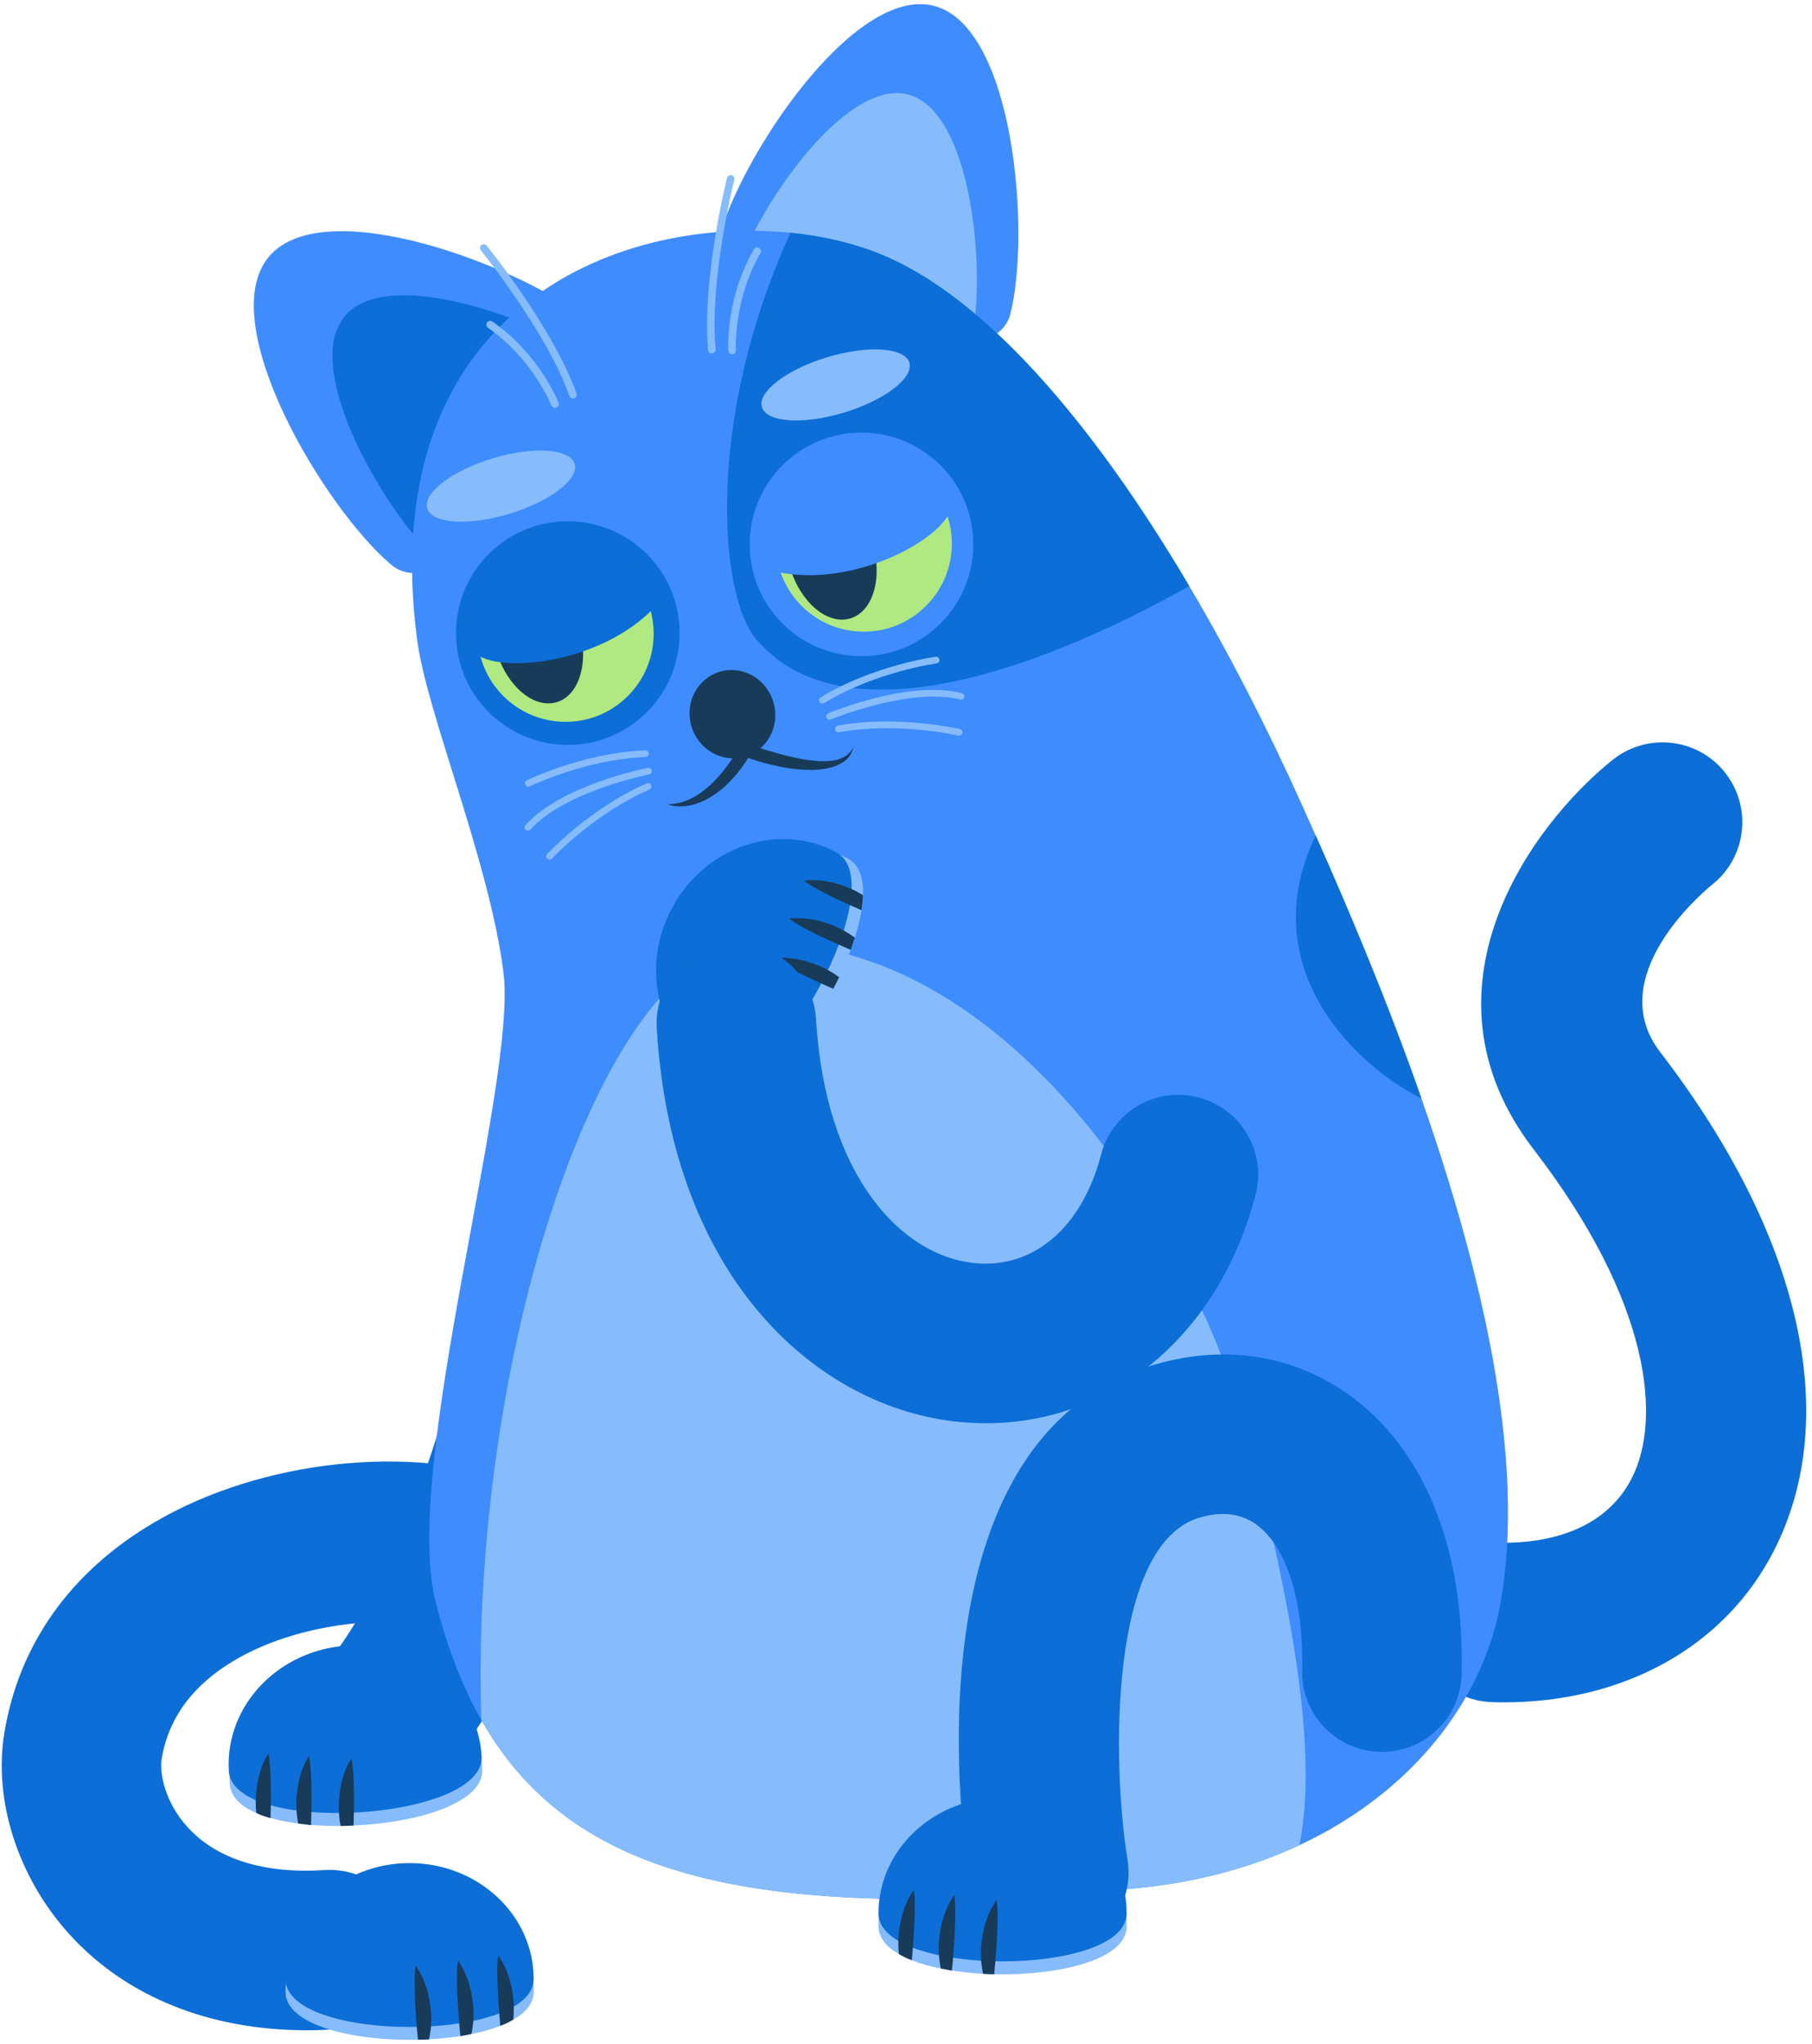 <svg width="164" height="185" viewBox="0 0 164 185" fill="none" xmlns="http://www.w3.org/2000/svg">
<path d="M27.77 183.75C18.96 183.75 11.4 180.71 6.28 175.06C1.64 169.95 -0.61 162.97 0.39 156.86C1.71 148.81 6.4 142.22 13.97 137.78C23.63 132.11 37.26 130.64 47.1 134.21C50.85 135.57 52.79 139.71 51.43 143.46C50.08 147.21 45.93 149.15 42.18 147.79C37.2 145.99 27.79 146.41 21.27 150.24C17.48 152.46 15.24 155.48 14.63 159.2C14.43 160.42 14.89 163.07 16.97 165.36C19.6 168.26 23.89 169.61 29.38 169.25C33.36 169 36.79 172.01 37.05 175.99C37.31 179.97 34.29 183.4 30.31 183.66C29.46 183.72 28.61 183.75 27.77 183.75Z" fill="#0C6ED6"/>
<path d="M25.84 180.27C25.84 183.3 31.98 184.74 37.84 184.61C38.18 184.6 38.51 184.59 38.84 184.57C39.81 184.51 40.77 184.42 41.68 184.27L42.67 184.09C43.63 183.9 44.53 183.65 45.3 183.34C45.73 183.18 46.12 182.99 46.47 182.78C47.62 182.12 48.31 181.28 48.31 180.26C48.31 179.99 48.3 179.74 48.28 179.47C48.28 179.47 48.28 179.47 48.28 179.46C47.85 174.04 43 169.77 37.09 169.77C31.18 169.77 26.32 174.05 25.89 179.46C25.89 179.47 25.89 179.47 25.89 179.47C25.85 179.74 25.84 180 25.84 180.27Z" fill="#86BCFC"/>
<path d="M25.84 179.11C25.84 184.9 48.3 184.9 48.3 179.11C48.3 173.32 43.27 168.62 37.07 168.62C30.87 168.62 25.84 173.32 25.84 179.11Z" fill="#0C6ED6"/>
<path d="M45.02 179.19C45.04 179.9 45.07 180.6 45.12 181.29C45.14 181.6 45.16 181.92 45.19 182.23C45.22 182.61 45.25 182.98 45.28 183.35C45.71 183.19 46.1 183 46.45 182.79C46.5 182.4 46.51 182 46.5 181.6C46.5 181.46 46.49 181.32 46.49 181.19C46.43 180.45 46.3 179.71 46.08 179C45.85 178.29 45.55 177.61 45.09 176.98C44.99 177.75 45.01 178.47 45.02 179.19Z" fill="#183B59"/>
<path d="M42.661 184.09C42.681 184.02 42.691 183.95 42.711 183.88C42.771 183.55 42.811 183.22 42.841 182.89C42.871 182.48 42.871 182.06 42.841 181.65C42.781 180.91 42.651 180.17 42.431 179.46C42.201 178.75 41.901 178.07 41.441 177.44C41.341 178.22 41.361 178.93 41.361 179.65C41.381 180.36 41.411 181.05 41.461 181.75C41.491 182.21 41.521 182.67 41.561 183.13C41.591 183.51 41.621 183.89 41.671 184.28L42.661 184.09Z" fill="#183B59"/>
<path d="M37.53 180.1C37.55 180.81 37.58 181.51 37.63 182.2C37.66 182.61 37.69 183.02 37.72 183.44C37.75 183.82 37.79 184.22 37.83 184.61C38.17 184.6 38.5 184.59 38.83 184.57C38.85 184.49 38.86 184.42 38.88 184.34C38.94 184.03 38.97 183.71 39.01 183.39C39.04 182.96 39.04 182.54 39.01 182.11C38.95 181.37 38.83 180.63 38.6 179.92C38.37 179.21 38.07 178.53 37.61 177.9C37.5 178.67 37.52 179.39 37.53 180.1Z" fill="#183B59"/>
<path d="M40.76 159.67L29.95 150.1L29.91 150.15C30.02 150.02 40.94 136.93 44.45 106.16C44.9 102.2 48.48 99.36 52.44 99.81C56.4 100.26 59.24 103.84 58.79 107.8C54.72 143.57 41.34 159.03 40.76 159.67Z" fill="#0C6ED6"/>
<path d="M43.65 160.11C43.83 163.14 37.88 164.97 32 165.22C31.61 165.25 31.21 165.25 30.83 165.26C29.92 165.27 29.01 165.23 28.16 165.17L27 165.04C26.1 164.92 25.25 164.76 24.49 164.54C24.02 164.41 23.59 164.26 23.2 164.08C21.77 163.47 20.86 162.6 20.79 161.45C20.77 161.18 20.77 160.92 20.78 160.65C20.89 155.1 25.57 150.46 31.6 150.1C37.62 149.75 42.82 153.81 43.58 159.31C43.61 159.58 43.64 159.85 43.65 160.11Z" fill="#86BCFC"/>
<path d="M20.711 160.28C21.061 166.18 43.941 164.83 43.591 158.94C43.241 153.04 37.841 148.56 31.521 148.93C25.201 149.29 20.361 154.38 20.711 160.28Z" fill="#0C6ED6"/>
<path d="M24.491 160.87C24.511 161.58 24.521 162.27 24.511 162.97C24.511 163.11 24.501 163.25 24.511 163.39C24.501 163.77 24.491 164.16 24.491 164.55C24.021 164.42 23.591 164.27 23.201 164.09C23.161 163.72 23.141 163.34 23.141 162.97C23.141 162.96 23.141 162.94 23.151 162.92C23.171 162.19 23.251 161.47 23.431 160.76C23.611 160.04 23.881 159.33 24.301 158.69C24.421 159.44 24.461 160.16 24.491 160.87Z" fill="#183B59"/>
<path d="M26.99 165.04C26.91 164.64 26.86 164.25 26.84 163.85C26.83 163.64 26.82 163.42 26.82 163.2C26.83 162.45 26.92 161.71 27.1 160.99C27.28 160.27 27.55 159.56 27.96 158.92C28.11 159.68 28.13 160.4 28.17 161.12C28.19 161.83 28.2 162.52 28.19 163.22C28.19 163.48 28.18 163.74 28.18 164.01C28.17 164.39 28.16 164.79 28.15 165.18L26.99 165.04Z" fill="#183B59"/>
<path d="M32.02 161.34C32.03 162.05 32.05 162.75 32.04 163.44C32.04 163.64 32.03 163.84 32.03 164.03C32.02 164.43 32.01 164.82 32 165.22C31.61 165.25 31.21 165.25 30.83 165.26C30.75 164.87 30.7 164.47 30.68 164.08C30.67 163.86 30.66 163.65 30.66 163.43C30.68 162.68 30.76 161.94 30.94 161.22C31.12 160.5 31.39 159.79 31.81 159.15C31.96 159.91 31.98 160.63 32.02 161.34Z" fill="#183B59"/>
<path d="M35.42 51.12C36.611 52.13 38.291 52.07 40.16 51.31C46.071 48.89 53.95 39.34 54.84 33.34C55.1 31.64 54.791 30.23 53.73 29.34C47.711 24.29 29.401 17.22 24.34 23.23C19.291 29.24 29.41 46.07 35.42 51.12Z" fill="#3F8CFF"/>
<path d="M40.17 51.3C46.08 48.88 53.96 39.33 54.85 33.33C49.65 29.23 35.25 23.81 31.21 28.61C27.11 33.49 35.26 47.11 40.17 51.3Z" fill="#0C6ED6"/>
<path d="M91.44 28.44C91.07 29.88 89.74 30.78 87.85 31.23C81.89 32.64 70.44 29.59 66.4 25.41C65.26 24.23 64.7 22.96 65.04 21.67C66.91 14.38 77.23 -1.34 84.53 0.53C91.81 2.4 93.3 21.14 91.44 28.44Z" fill="#3F8CFF"/>
<path d="M87.841 31.23C81.881 32.64 70.431 29.59 66.391 25.41C68.161 19.32 76.351 7.07 82.171 8.55C88.091 10.07 89.331 25.21 87.841 31.23Z" fill="#86BCFC"/>
<path d="M136.1 154.07C135.75 154.07 135.4 154.06 135.04 154.05C131.06 153.93 127.92 150.61 128.04 146.62C128.16 142.64 131.49 139.48 135.47 139.62C138.87 139.72 144.97 139.1 147.69 133.78C150.39 128.49 149.48 117.9 138.81 104.03C127.68 89.56 138.62 74.64 145.96 68.77C149.08 66.28 153.62 66.78 156.11 69.9C158.6 73.02 158.1 77.56 154.98 80.05C153.97 80.87 145.06 88.47 150.26 95.22C162.99 111.78 166.75 128.23 160.55 140.35C156.14 148.99 147.05 154.07 136.1 154.07Z" fill="#0C6ED6"/>
<path d="M135.75 145.4C134.18 153.74 127.99 162.15 117.6 167C113.22 169.04 108.09 170.45 102.25 170.95C70.2 173.68 52.27 170.98 43.56 155.66C41.83 152.62 40.47 149.08 39.43 144.99C36.33 132.78 46.83 98.08 45.57 88.03C44.31 77.98 38.62 64.55 37.75 57.88C33.87 28.23 55.64 19.46 71.55 21.07C74.52 21.37 77.27 22.03 79.63 22.98C88.95 26.75 98.79 38.06 107.64 53.05C111.26 59.16 114.71 65.89 117.89 72.96C118.27 73.81 118.67 74.69 119.08 75.62C121.94 82.07 125.5 90.4 128.65 99.42C134.04 114.82 138.24 132.19 135.75 145.4Z" fill="#3F8CFF"/>
<path d="M107.631 53.04C98.881 57.98 77.451 68.41 68.451 57.87C65.131 53.98 63.741 38.21 71.541 21.06C74.511 21.36 77.261 22.02 79.621 22.97C88.951 26.73 98.791 38.05 107.631 53.04Z" fill="#0C6ED6"/>
<path d="M117.601 167C113.221 169.04 108.091 170.45 102.251 170.95C70.201 173.68 52.271 170.98 43.561 155.66C42.531 122.97 54.301 86.53 67.701 85.51C89.691 83.83 107.651 110.38 112.721 129.28C118.521 150.91 118.801 161.17 117.601 167Z" fill="#86BCFC"/>
<path d="M128.65 99.41C123.11 96.72 113.23 87.79 119.08 75.61C121.94 82.06 125.49 90.39 128.65 99.41Z" fill="#0C6ED6"/>
<path d="M77.97 59.39C83.56 59.39 88.09 54.86 88.09 49.27C88.09 43.68 83.56 39.15 77.97 39.15C72.38 39.15 67.85 43.68 67.85 49.27C67.85 54.86 72.38 59.39 77.97 59.39Z" fill="#3F8CFF"/>
<path d="M78.181 57.17C82.581 57.17 86.151 53.6 86.151 49.2C86.151 44.8 82.581 41.23 78.181 41.23C73.781 41.23 70.211 44.8 70.211 49.2C70.221 53.61 73.781 57.17 78.181 57.17Z" fill="#B0E881"/>
<path d="M76.96 55.97C79.02 55.35 79.92 52.29 78.96 49.14C78.01 45.99 75.57 43.94 73.51 44.56C71.45 45.18 70.55 48.24 71.51 51.39C72.46 54.54 74.9 56.59 76.96 55.97Z" fill="#183B59"/>
<path d="M76.39 37.34C80.07 36.23 82.72 34.2 82.3 32.82C81.88 31.44 78.56 31.22 74.87 32.33C71.19 33.44 68.54 35.47 68.96 36.85C69.38 38.24 72.71 38.46 76.39 37.34Z" fill="#86BCFC"/>
<path d="M51.389 67.42C56.98 67.42 61.51 62.89 61.51 57.3C61.51 51.71 56.98 47.18 51.389 47.18C45.8 47.18 41.27 51.71 41.27 57.3C41.27 62.89 45.8 67.42 51.389 67.42Z" fill="#0C6ED6"/>
<path d="M51.191 65.33C55.591 65.33 59.161 61.76 59.161 57.36C59.161 52.96 55.591 49.39 51.191 49.39C46.791 49.39 43.221 52.96 43.221 57.36C43.221 61.77 46.791 65.33 51.191 65.33Z" fill="#B0E881"/>
<path d="M50.389 63.55C52.449 62.93 53.349 59.87 52.389 56.72C51.439 53.57 48.999 51.52 46.939 52.14C44.879 52.76 43.979 55.82 44.939 58.97C45.889 62.12 48.329 64.17 50.389 63.55Z" fill="#183B59"/>
<path d="M46.101 46.5C49.781 45.39 52.431 43.36 52.011 41.98C51.591 40.6 48.271 40.37 44.581 41.49C40.901 42.6 38.251 44.63 38.671 46.01C39.091 47.4 42.421 47.62 46.101 46.5Z" fill="#86BCFC"/>
<path d="M67.451 68.48C69.501 67.86 70.641 65.64 69.991 63.52C69.351 61.4 67.171 60.18 65.131 60.8C63.081 61.42 61.941 63.64 62.591 65.76C63.231 67.88 65.411 69.09 67.451 68.48Z" fill="#183B59"/>
<path d="M77.211 67.65C77.131 68.09 76.881 68.52 76.511 68.82C76.151 69.13 75.701 69.32 75.251 69.45C74.341 69.7 73.411 69.71 72.501 69.65C71.591 69.59 70.701 69.42 69.821 69.22C68.941 69 68.091 68.75 67.231 68.43L67.981 68.15C67.571 68.87 67.131 69.51 66.621 70.12C66.101 70.72 65.541 71.29 64.881 71.76C64.241 72.24 63.501 72.62 62.731 72.83C61.951 73.03 61.121 73.04 60.381 72.8C61.151 72.78 61.881 72.61 62.531 72.28C63.181 71.97 63.761 71.53 64.301 71.04C64.821 70.54 65.311 70 65.741 69.41C66.171 68.83 66.601 68.2 66.931 67.59L67.181 67.12L67.681 67.31C68.471 67.61 69.311 67.88 70.131 68.11C70.951 68.36 71.791 68.54 72.641 68.71C73.481 68.85 74.331 68.95 75.161 68.86C75.961 68.8 76.801 68.47 77.211 67.65Z" fill="#183B59"/>
<path d="M74.43 63.67C74.33 63.67 74.23 63.62 74.17 63.53C74.08 63.39 74.13 63.2 74.27 63.12C79.04 60.21 84.64 59.44 84.69 59.44C84.85 59.41 85 59.53 85.03 59.7C85.05 59.86 84.94 60.01 84.77 60.04C84.71 60.05 79.24 60.8 74.58 63.64C74.54 63.65 74.48 63.67 74.43 63.67Z" fill="#86BCFC"/>
<path d="M86.801 66.59C86.771 66.59 86.761 66.59 86.731 66.58C86.671 66.57 81.301 65.3 75.931 66.27C75.771 66.3 75.611 66.19 75.581 66.02C75.551 65.85 75.661 65.7 75.831 65.67C81.331 64.68 86.821 65.98 86.881 65.99C87.041 66.03 87.141 66.19 87.101 66.35C87.061 66.5 86.931 66.59 86.801 66.59Z" fill="#86BCFC"/>
<path d="M75.081 65.14C74.961 65.14 74.851 65.07 74.801 64.96C74.741 64.81 74.811 64.63 74.961 64.56C75.261 64.43 82.261 61.54 87.051 62.73C87.211 62.77 87.311 62.93 87.271 63.09C87.231 63.25 87.071 63.35 86.911 63.31C82.311 62.17 75.271 65.09 75.201 65.11C75.171 65.13 75.121 65.14 75.081 65.14Z" fill="#86BCFC"/>
<path d="M47.821 71.19C47.711 71.19 47.601 71.13 47.551 71.02C47.471 70.87 47.541 70.69 47.691 70.62C47.741 70.59 52.821 68.13 58.411 67.91C58.571 67.92 58.721 68.04 58.721 68.2C58.731 68.36 58.591 68.51 58.431 68.51C52.981 68.73 48.011 71.14 47.961 71.16C47.911 71.18 47.871 71.19 47.821 71.19Z" fill="#86BCFC"/>
<path d="M49.74 77.8C49.66 77.8 49.6 77.77 49.54 77.72C49.42 77.61 49.41 77.42 49.52 77.29C49.56 77.25 53.41 73.12 58.54 70.9C58.69 70.84 58.87 70.91 58.94 71.06C59 71.21 58.93 71.39 58.78 71.46C53.77 73.63 50 77.66 49.96 77.7C49.91 77.76 49.82 77.8 49.74 77.8Z" fill="#86BCFC"/>
<path d="M47.781 75.18C47.711 75.18 47.641 75.15 47.581 75.1C47.451 74.99 47.451 74.8 47.561 74.67C50.891 71.03 58.331 69.56 58.641 69.5C58.801 69.47 58.961 69.58 58.991 69.74C59.021 69.9 58.911 70.06 58.751 70.09C58.671 70.1 51.191 71.58 48.001 75.08C47.941 75.15 47.861 75.18 47.781 75.18Z" fill="#86BCFC"/>
<path d="M64.43 31.99C64.25 31.99 64.1 31.86 64.09 31.68C63.5 25.36 65.77 16.21 65.8 16.11C65.84 15.93 66.03 15.81 66.21 15.86C66.39 15.9 66.51 16.09 66.46 16.27C66.43 16.36 64.19 25.4 64.77 31.6C64.79 31.79 64.65 31.95 64.46 31.97C64.45 31.99 64.44 31.99 64.43 31.99Z" fill="#86BCFC"/>
<path d="M66.26 32.06C66.08 32.06 65.93 31.92 65.92 31.74C65.91 31.55 65.67 26.95 68.24 22.56C68.33 22.4 68.55 22.34 68.71 22.44C68.87 22.53 68.93 22.75 68.83 22.91C66.37 27.11 66.6 31.67 66.6 31.71C66.61 31.9 66.47 32.06 66.28 32.07C66.28 32.06 66.27 32.06 66.26 32.06Z" fill="#86BCFC"/>
<path d="M51.86 36.07C51.72 36.07 51.59 35.98 51.54 35.84C49.44 29.97 43.58 22.74 43.52 22.66C43.4 22.52 43.43 22.3 43.57 22.18C43.71 22.06 43.93 22.09 44.05 22.23C44.11 22.31 50.04 29.64 52.18 35.61C52.24 35.79 52.15 35.99 51.97 36.05C51.94 36.06 51.9 36.07 51.86 36.07Z" fill="#86BCFC"/>
<path d="M50.231 36.91C50.091 36.91 49.971 36.83 49.911 36.7C49.891 36.66 48.181 32.43 44.171 29.67C44.011 29.56 43.981 29.35 44.081 29.19C44.191 29.03 44.401 29 44.561 29.1C48.751 31.99 50.481 36.26 50.551 36.44C50.621 36.62 50.531 36.82 50.361 36.89C50.311 36.91 50.271 36.91 50.231 36.91Z" fill="#86BCFC"/>
<path d="M69.37 51.52C76.91 53.76 86.12 48.45 86.12 45.66C86.12 42.87 80.68 38.97 76.21 40.36C68.11 42.86 69.37 51.52 69.37 51.52Z" fill="#3F8CFF"/>
<path d="M59.89 54.24C54.92 60.33 44.32 61.14 42.75 58.84C41.18 56.53 43.47 50.25 47.95 48.87C56.05 46.39 59.89 54.24 59.89 54.24Z" fill="#0C6ED6"/>
<path d="M94.9 176.7C91.43 176.7 88.37 174.19 87.79 170.66C87.11 166.51 81.79 129.99 104.66 123.46C111.19 121.59 117.58 122.74 122.68 126.68C129.14 131.67 132.55 140.49 132.29 151.51C132.2 155.5 128.88 158.66 124.9 158.55C120.92 158.46 117.76 155.15 117.86 151.16C118 145.03 116.51 140.15 113.86 138.09C112.45 137 110.69 136.74 108.63 137.33C100.33 139.7 100.63 159.6 102.05 168.31C102.68 172.24 100.02 175.95 96.09 176.6C95.68 176.67 95.29 176.7 94.9 176.7Z" fill="#0C6ED6"/>
<path d="M101.98 174.34C101.98 177.37 95.84 178.81 89.98 178.68C89.64 178.67 89.31 178.66 88.98 178.64C88.01 178.58 87.05 178.49 86.14 178.34L85.15 178.16C84.19 177.97 83.29 177.72 82.52 177.41C82.09 177.25 81.7 177.06 81.35 176.85C80.2 176.19 79.51 175.35 79.51 174.33C79.51 174.06 79.52 173.81 79.54 173.54C79.54 173.54 79.54 173.54 79.54 173.53C79.97 168.11 84.82 163.84 90.73 163.84C96.64 163.84 101.5 168.12 101.93 173.53C101.93 173.54 101.93 173.54 101.93 173.54C101.96 173.81 101.98 174.07 101.98 174.34Z" fill="#86BCFC"/>
<path d="M101.97 173.17C101.97 178.96 79.51 178.96 79.51 173.17C79.51 167.38 84.54 162.68 90.74 162.68C96.95 162.69 101.97 167.39 101.97 173.17Z" fill="#0C6ED6"/>
<path d="M82.79 173.25C82.77 173.96 82.74 174.66 82.69 175.35C82.67 175.66 82.65 175.98 82.62 176.29C82.59 176.67 82.56 177.04 82.53 177.41C82.1 177.25 81.71 177.06 81.36 176.85C81.31 176.46 81.3 176.06 81.31 175.66C81.31 175.52 81.32 175.38 81.32 175.25C81.38 174.51 81.51 173.77 81.73 173.06C81.96 172.35 82.26 171.67 82.72 171.04C82.82 171.82 82.8 172.53 82.79 173.25Z" fill="#183B59"/>
<path d="M85.159 178.16C85.139 178.09 85.129 178.02 85.109 177.95C85.049 177.62 85.01 177.29 84.98 176.96C84.95 176.55 84.95 176.13 84.98 175.72C85.04 174.98 85.169 174.24 85.389 173.53C85.62 172.82 85.919 172.14 86.379 171.51C86.48 172.29 86.46 173 86.46 173.72C86.439 174.43 86.409 175.12 86.359 175.82C86.329 176.28 86.299 176.74 86.26 177.2C86.23 177.58 86.2 177.96 86.15 178.35L85.159 178.16Z" fill="#183B59"/>
<path d="M90.28 174.17C90.26 174.88 90.23 175.58 90.18 176.27C90.15 176.68 90.12 177.09 90.09 177.51C90.06 177.89 90.02 178.29 89.98 178.68C89.64 178.67 89.31 178.66 88.98 178.64C88.96 178.56 88.95 178.49 88.93 178.41C88.87 178.1 88.84 177.78 88.8 177.46C88.77 177.03 88.77 176.61 88.8 176.18C88.86 175.44 88.98 174.7 89.21 173.99C89.44 173.28 89.74 172.6 90.2 171.97C90.31 172.73 90.29 173.46 90.28 174.17Z" fill="#183B59"/>
<path d="M65.841 97.87C68.501 99.31 72.691 94.7 75.411 89.48C75.601 89.13 75.771 88.78 75.941 88.43C76.331 87.61 76.691 86.78 76.991 85.97L77.371 84.86C77.651 83.99 77.851 83.15 77.981 82.38C78.061 81.9 78.111 81.44 78.111 81.01C78.161 79.46 77.761 78.26 76.751 77.71C76.511 77.58 76.271 77.46 76.031 77.36C70.961 75.12 64.771 77.39 61.891 82.7C59.021 88.01 60.501 94.44 65.161 97.45C65.381 97.6 65.611 97.74 65.841 97.87Z" fill="#86BCFC"/>
<path d="M75.711 77.15C80.911 79.96 70.001 100.12 64.801 97.3C59.601 94.49 57.831 87.69 60.851 82.13C63.861 76.57 70.521 74.34 75.711 77.15Z" fill="#0C6ED6"/>
<path d="M74.64 80.83C75.27 81.15 75.9 81.46 76.53 81.73C76.66 81.79 76.79 81.84 76.91 81.91C77.26 82.07 77.61 82.22 77.97 82.38C78.05 81.9 78.1 81.44 78.1 81.01C77.79 80.82 77.45 80.63 77.11 80.48C77.1 80.47 77.08 80.46 77.07 80.46C76.4 80.16 75.71 79.94 75 79.8C74.27 79.66 73.52 79.61 72.75 79.71C73.38 80.16 74.01 80.49 74.64 80.83Z" fill="#183B59"/>
<path d="M77.37 84.86C77.04 84.62 76.71 84.41 76.36 84.22C76.17 84.12 75.98 84.02 75.78 83.92C75.1 83.61 74.39 83.38 73.66 83.24C72.93 83.1 72.18 83.04 71.42 83.15C72.05 83.61 72.7 83.94 73.32 84.27C73.95 84.59 74.58 84.9 75.21 85.17C75.45 85.28 75.69 85.39 75.93 85.5C76.28 85.66 76.64 85.81 77 85.97L77.37 84.86Z" fill="#183B59"/>
<path d="M71.89 87.85C72.52 88.16 73.15 88.47 73.79 88.76C73.97 88.84 74.15 88.92 74.33 89.01C74.69 89.17 75.05 89.33 75.42 89.49C75.61 89.14 75.78 88.79 75.95 88.44C75.63 88.21 75.3 87.99 74.94 87.8C74.75 87.69 74.56 87.6 74.36 87.51C73.68 87.21 72.97 86.97 72.24 86.83C71.51 86.69 70.76 86.64 69.99 86.74C70.62 87.19 71.25 87.52 71.89 87.85Z" fill="#183B59"/>
<path d="M89.241 128.81C88.441 128.81 87.631 128.77 86.811 128.69C74.171 127.46 60.811 115.96 59.441 93.06C59.201 89.08 62.241 85.66 66.211 85.42C70.191 85.19 73.611 88.22 73.851 92.19C74.711 106.59 81.681 113.68 88.221 114.32C93.561 114.84 97.941 111.08 99.661 104.49C100.671 100.63 104.601 98.31 108.471 99.32C112.331 100.33 114.651 104.26 113.641 108.13C110.341 120.77 100.711 128.81 89.241 128.81Z" fill="#0C6ED6"/>
</svg>
